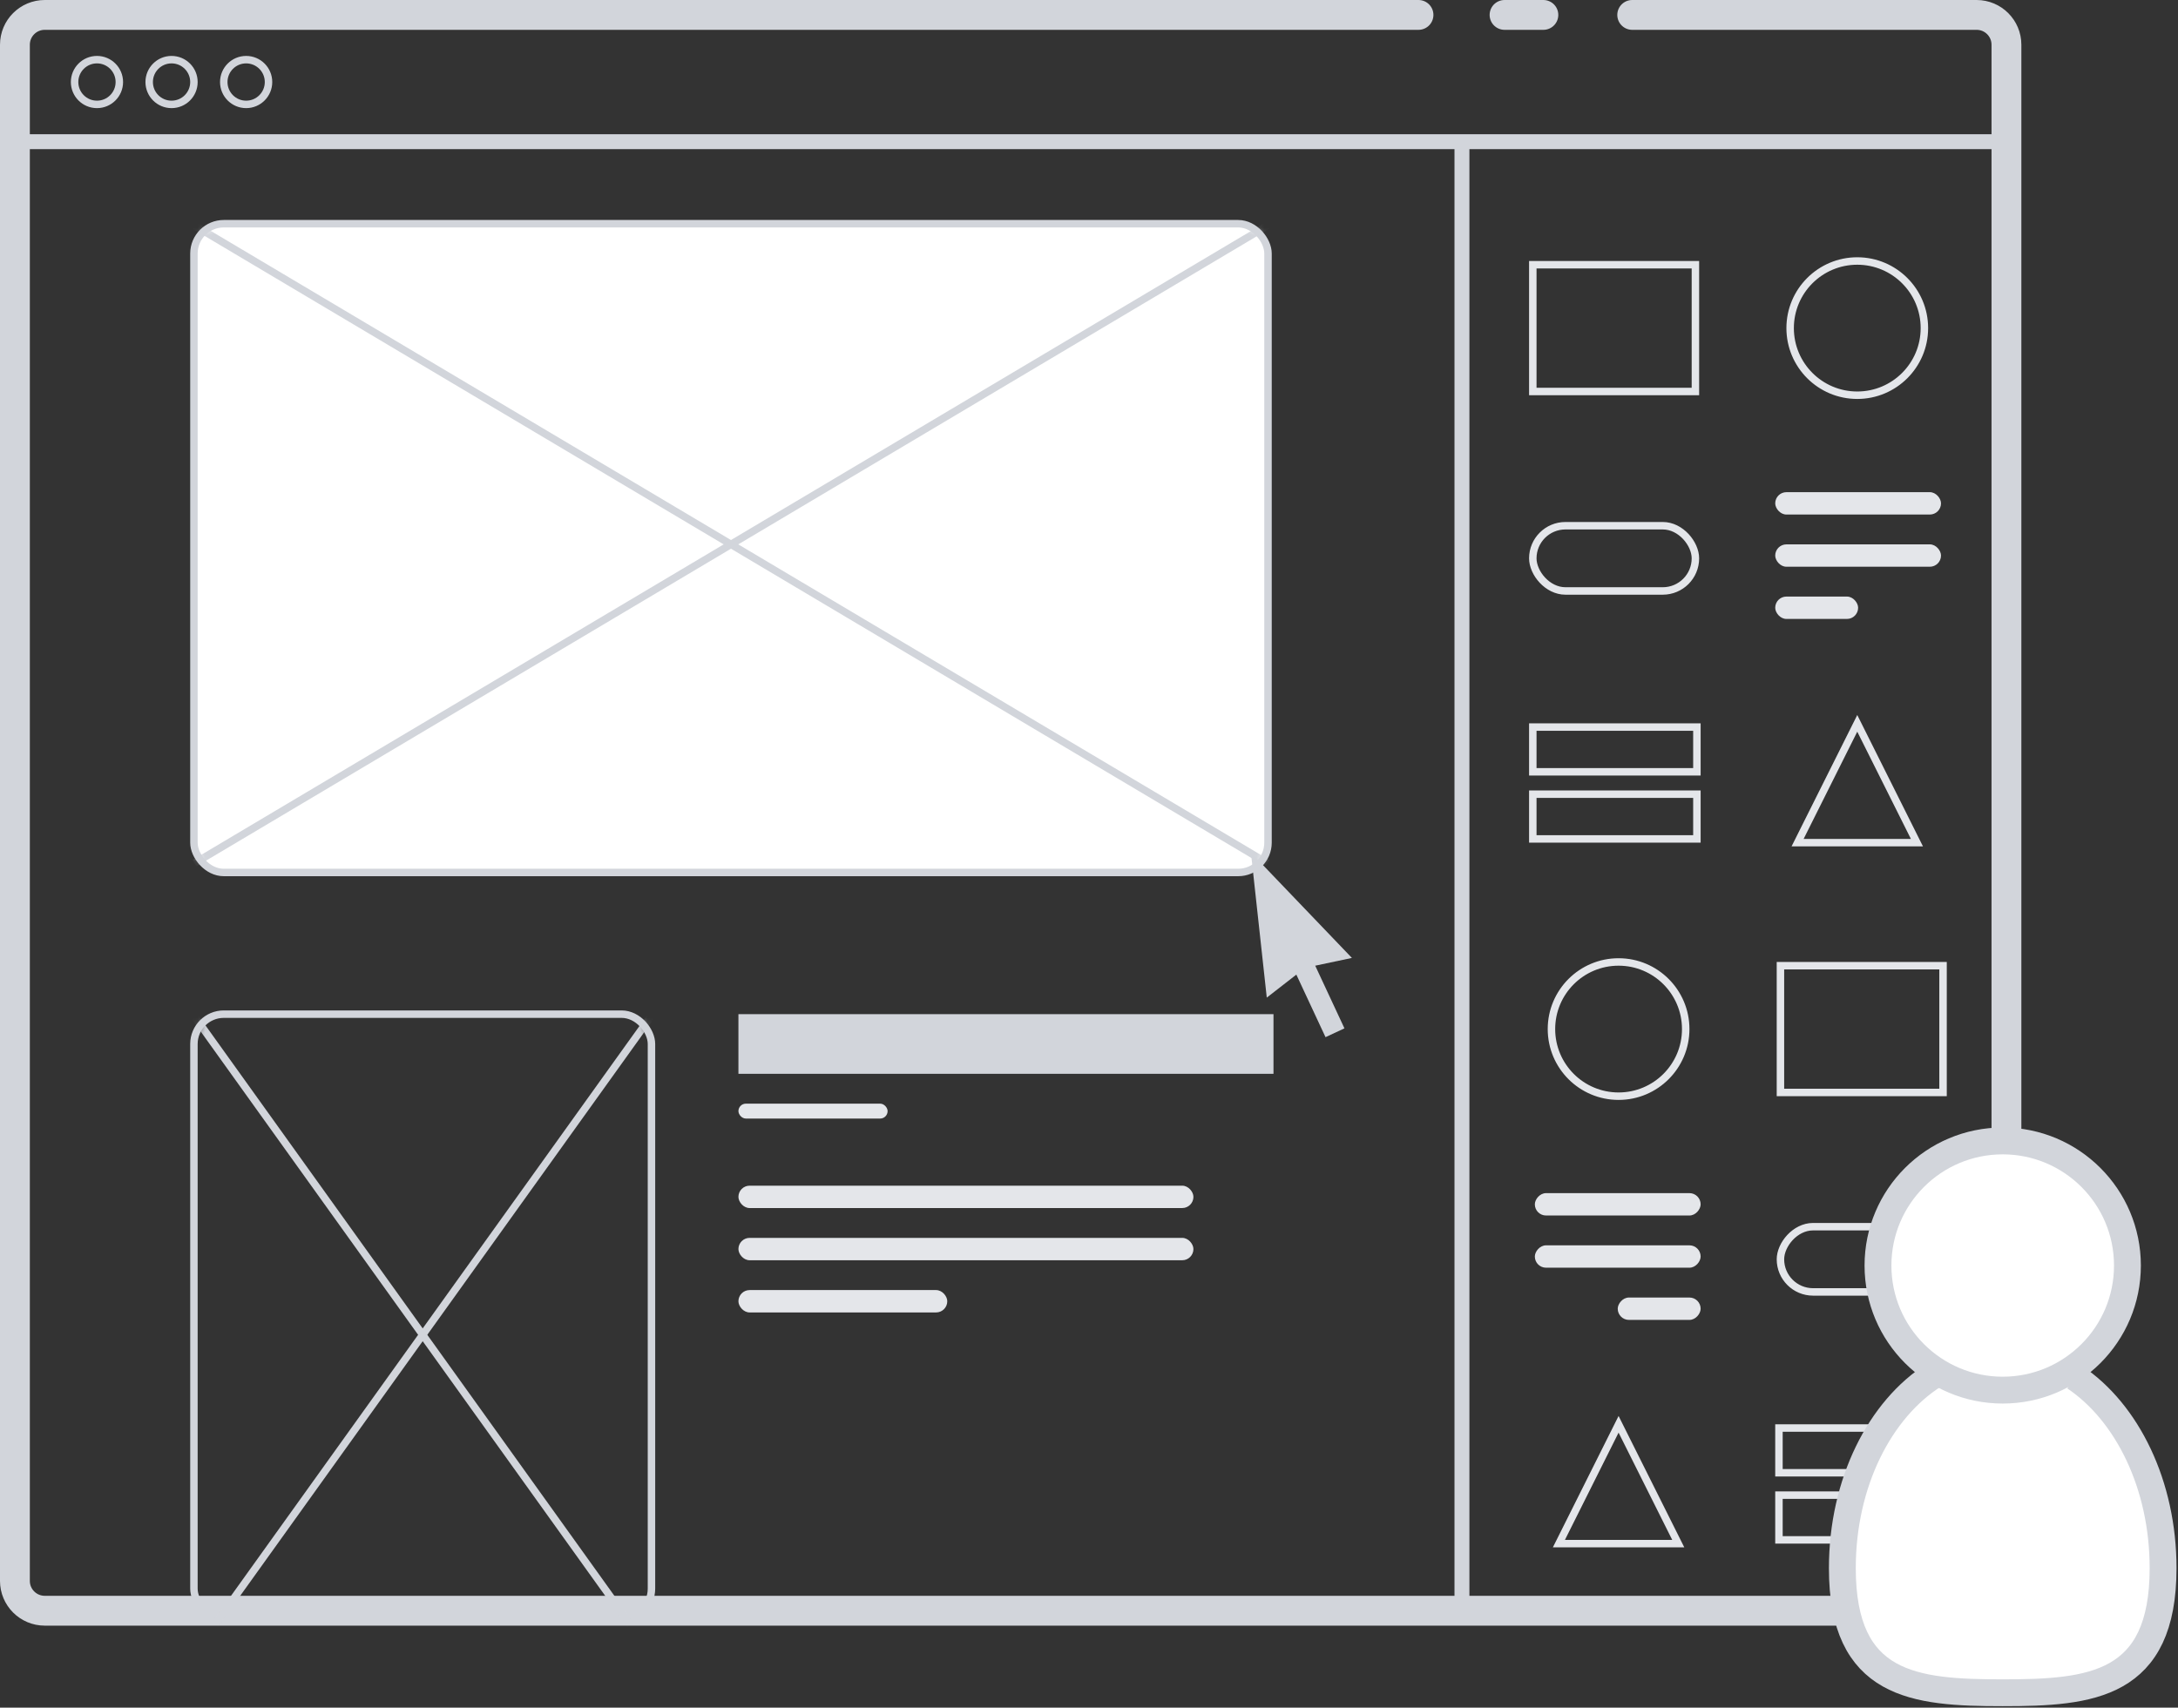 <?xml version="1.0" encoding="UTF-8"?>
<svg width="292px" height="229px" viewBox="0 0 292 229" version="1.1" xmlns="http://www.w3.org/2000/svg" xmlns:xlink="http://www.w3.org/1999/xlink">
    <rect x="0" y="0" width="292" height="229" fill="#333333" stroke="none"/>
    <!-- Generator: Sketch 45.2 (43514) - http://www.bohemiancoding.com/sketch -->
    <title>design</title>
    <desc>Created with Sketch.</desc>
    <defs>
        <rect id="path-1" x="0" y="0" width="61.341" height="81.048" rx="4"></rect>
        <rect id="path-3" x="0" y="0" width="144" height="87" rx="4"></rect>
    </defs>
    <g id="icons" stroke="none" stroke-width="1" fill="none" fill-rule="evenodd">
        <g id="Desktop" transform="translate(-556, -553)">
            <g id="design" transform="translate(557, 555)">
                <g id="Line-+-Oval-+-Oval-Copy-+-Oval-Copy-2-+-Line-2-+-Line-2-Copy-Mask-+-Line-2-+-Line-2-Copy-Mask-Copy-+-Line-2-+-Line-2-Copy-Mask-Copy-Copy-+-Combined-Shape-+-Line-3-+-Group-4-+-Group-4-Copy-Mask">
                    <path d="M200.712,1.72084569e-15 L205.917,1.72084569e-15 M217.827,1.77635684e-15 L264,1.77635684e-15 C266.209,2.25871839e-15 268,1.791 268,4 C268,64.556 268,109.973 268,140.251 C268,155.751 268,179.001 268,210 C268,212.209 266.209,214 264,214 C252.651,214 244.139,214 238.465,214 C186.584,214 108.762,214 5,214 C2.791,214 1,212.209 1,210 L1,4 C1,1.791 2.791,4.05816873e-16 5,0 L189.175,0" id="Mask" stroke="#D2D5DB" stroke-width="4" stroke-linecap="round"></path>
                    <g id="Line-2-+-Line-2-Copy-Mask-Copy" transform="translate(25, 134)">
                        <mask id="mask-2" fill="white">
                            <use xlink:href="#path-1"></use>
                        </mask>
                        <use id="Mask" stroke="#D2D5DB" xlink:href="#path-1"></use>
                        <path d="M0.213,0.5 L61.128,85.5" id="Line-2" stroke="#D2D5DB" stroke-linecap="square" mask="url(#mask-2)"></path>
                        <path d="M0.213,0.5 L61.128,85.5" id="Line-2-Copy" stroke="#D2D5DB" stroke-linecap="square" mask="url(#mask-2)" transform="translate(30.67, 43) scale(-1, 1) translate(-30.67, -43) "></path>
                    </g>
                    <path d="M0.5,17 L268.5,17" id="Line" stroke="#D2D5DB" stroke-width="2" stroke-linecap="square"></path>
                    <circle id="Oval" stroke="#D2D5DB" cx="12" cy="9" r="3"></circle>
                    <circle id="Oval-Copy" stroke="#D2D5DB" cx="22" cy="9" r="3"></circle>
                    <circle id="Oval-Copy-2" stroke="#D2D5DB" cx="32" cy="9" r="3"></circle>
                    <g id="Line-2-+-Line-2-Copy-Mask" transform="translate(25, 28)">
                        <mask id="mask-4" fill="white">
                            <use xlink:href="#path-3"></use>
                        </mask>
                        <use id="Mask" stroke="#D2D5DB" fill="#FFFFFF" xlink:href="#path-3"></use>
                        <path d="M0.5,0.5 L143.5,85.5" id="Line-2" stroke="#D2D5DB" stroke-linecap="square" mask="url(#mask-4)"></path>
                        <path d="M0.5,0.5 L143.5,85.5" id="Line-2-Copy" stroke="#D2D5DB" stroke-linecap="square" mask="url(#mask-4)" transform="translate(72, 43) scale(-1, 1) translate(-72, -43) "></path>
                    </g>
                    <path d="M173.742,128.473 L178.64,129.607 L172.343,111.072 L166.046,129.607 L170.943,128.488 L170.943,137.742 L173.742,137.742 L173.742,128.473 Z" id="Combined-Shape" fill="#D2D5DB" transform="translate(172.343, 124.407) rotate(-25) translate(-172.343, -124.407) "></path>
                    <path d="M195,17.5 L195,212.523" id="Line-3" stroke="#D2D5DB" stroke-width="2" stroke-linecap="square"></path>
                    <g id="Group-4" transform="translate(204, 33)">
                        <rect id="Rectangle-11" stroke="#E4E6EA" x="0.5" y="0.5" width="21.8" height="17"></rect>
                        <rect id="Rectangle-11-Copy" stroke="#E4E6EA" x="0.5" y="35.5" width="21.8" height="8.748" rx="4.374"></rect>
                        <circle id="Oval-4" stroke="#E4E6EA" cx="44" cy="9" r="9"></circle>
                        <g id="Group" transform="translate(33, 31)" fill="#E4E6EA">
                            <rect id="Rectangle-3" x="0" y="0" width="22.227" height="3" rx="1.5"></rect>
                            <rect id="Rectangle-3-Copy" x="0" y="7" width="22.227" height="3" rx="1.5"></rect>
                            <rect id="Rectangle-3-Copy-2" x="0" y="14" width="11.114" height="3" rx="1.5"></rect>
                        </g>
                        <rect id="Rectangle-12" stroke="#E4E6EA" x="0.5" y="62.5" width="22" height="6"></rect>
                        <rect id="Rectangle-12-Copy" stroke="#E4E6EA" x="0.5" y="71.5" width="22" height="6"></rect>
                        <polygon id="Triangle-3" stroke="#E4E6EA" points="44 62 52 78 36 78"></polygon>
                    </g>
                    <g id="Group-4-Copy" transform="translate(232, 166) scale(-1, 1) translate(-232, -166) translate(204, 127)">
                        <rect id="Rectangle-11" stroke="#E4E6EA" x="0.5" y="0.5" width="21.8" height="17"></rect>
                        <rect id="Rectangle-11-Copy" stroke="#E4E6EA" x="0.5" y="35.5" width="21.8" height="8.748" rx="4.374"></rect>
                        <circle id="Oval-4" stroke="#E4E6EA" cx="44" cy="9" r="9"></circle>
                        <g id="Group" transform="translate(33, 31)" fill="#E4E6EA">
                            <rect id="Rectangle-3" x="0" y="0" width="22.227" height="3" rx="1.5"></rect>
                            <rect id="Rectangle-3-Copy" x="0" y="7" width="22.227" height="3" rx="1.5"></rect>
                            <rect id="Rectangle-3-Copy-2" x="0" y="14" width="11.114" height="3" rx="1.5"></rect>
                        </g>
                        <rect id="Rectangle-12" stroke="#E4E6EA" x="0.5" y="62.5" width="22" height="6"></rect>
                        <rect id="Rectangle-12-Copy" stroke="#E4E6EA" x="0.5" y="71.5" width="22" height="6"></rect>
                        <polygon id="Triangle-3" stroke="#E4E6EA" points="44 62 52 78 36 78"></polygon>
                    </g>
                </g>
                <g id="Group-Copy" transform="translate(98, 157)" fill="#E4E6EA">
                    <rect id="Rectangle-3" x="0" y="0" width="61" height="3" rx="1.5"></rect>
                    <rect id="Rectangle-3-Copy" x="0" y="7" width="61" height="3" rx="1.5"></rect>
                    <rect id="Rectangle-3-Copy-2" x="0" y="14" width="27.999" height="3" rx="1.5"></rect>
                </g>
                <rect id="Rectangle-7" fill="#D2D5DB" x="98" y="134" width="71.734" height="8"></rect>
                <rect id="Rectangle-8" fill="#E4E6EA" x="98" y="146" width="20" height="2" rx="1"></rect>
                <g id="Group-2" transform="translate(246, 151)" stroke="#D2D5DB" stroke-width="3.6" fill="#FFFFFF">
                    <path d="M12.317,31.382 C5.036,35.971 0,45.847 0,57.29 C0,73.111 9.626,74 21.5,74 L21.5,74 C33.374,74 43,73.111 43,57.29 C43,46.1 38.184,36.408 31.162,31.694" id="Oval-3"></path>
                    <ellipse id="Oval-2" cx="21.499" cy="16.709" rx="16.722" ry="16.709"></ellipse>
                </g>
            </g>
        </g>
    </g>
</svg>